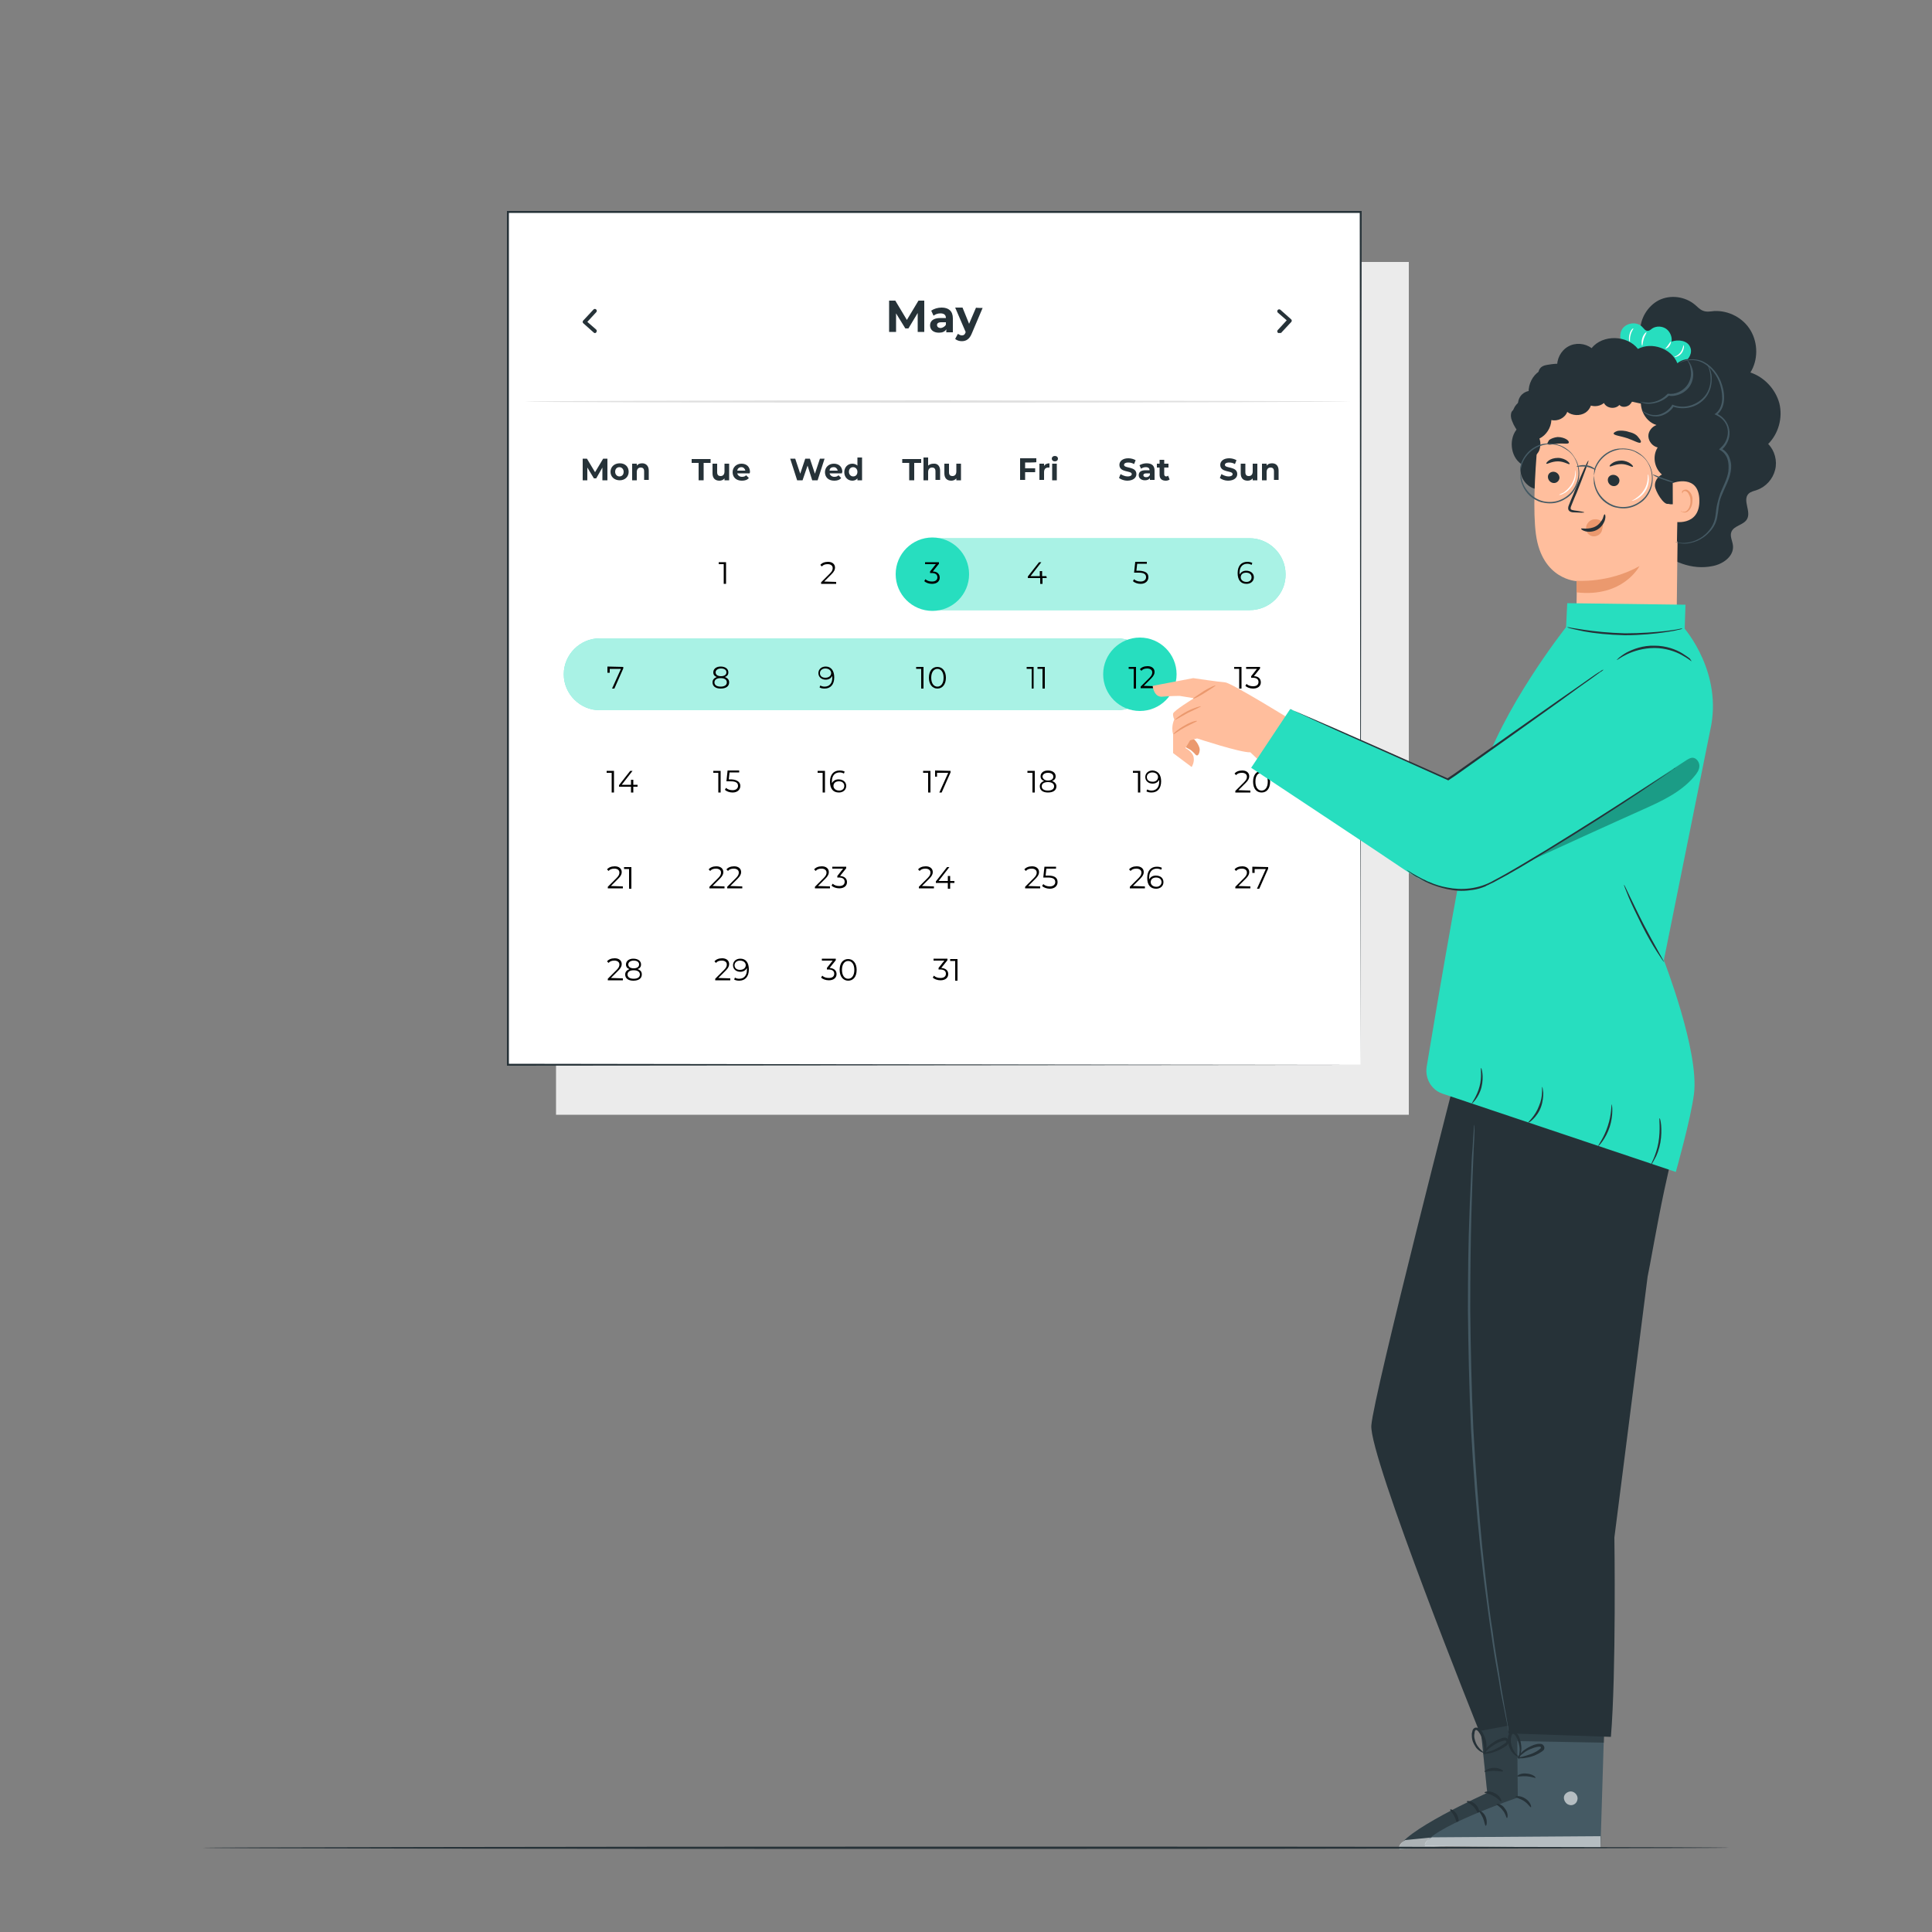 <?xml version="1.0" encoding="utf-8"?>
<!-- Generator: Adobe Illustrator 27.0.0, SVG Export Plug-In . SVG Version: 6.00 Build 0)  -->
<svg version="1.1" id="Layer_1" xmlns="http://www.w3.org/2000/svg" xmlns:xlink="http://www.w3.org/1999/xlink" x="0px" y="0px"
	 viewBox="0 0 500 500" style="enable-background:new 0 0 500 500;" xml:space="preserve">
<rect x="0" y="0" width="500" height="500" fill="#808080" stroke="none"/>
<style type="text/css">
	.st0{fill:#EBEBEB;}
	.st1{display:none;}
	.st2{display:inline;}
	.st3{fill:#FFFFFF;}
	.st4{fill:#263238;}
	.st5{fill:#27DEBF;}
	.st6{opacity:0.6;}
	.st7{fill:#E0E0E0;}
	.st8{fill:#455A64;}
	.st9{opacity:0.3;}
	.st10{fill:#FFBE9D;}
	.st11{fill:#EB996E;}
</style>
<g id="Background_Complete">
	<g>
		<rect x="143.9" y="67.8" class="st0" width="220.7" height="220.7"/>
	</g>
</g>
<g id="Background_Simple" class="st1">
	<g class="st2">
		<path class="st0" d="M396.2,104.2l-2.1-3.4c-17.4-28.7-48.9-46-82.1-43.9c-4.3,0.3-8.5,0.8-12.7,1.7
			c-30.2,6.5-56.4,29.3-67.3,58.5c-6.4,17.2-8.2,37-20.3,50.6c-15.8,17.8-42.6,18.3-66.2,17.6c-23.6-0.7-50.4-0.1-66.2,17.7
			c-9.9,11.2-13,27-12.2,42c2.1,39.6,29.7,75,64.8,92.6s76.4,19.2,114.8,11.4c53.8-10.8,104.9-40.6,135.7-86.6
			C413,216.4,420.7,153.8,396.2,104.2z"/>
	</g>
	<g class="st2">
		<circle class="st0" cx="113.1" cy="107.7" r="41.8"/>
	</g>
	<g class="st2">
		<ellipse class="st0" cx="347.2" cy="365.3" rx="41.8" ry="41.8"/>
	</g>
</g>
<g id="Calendar">
	<g>
		<g>
			<g>
				<rect x="131.4" y="54.8" class="st3" width="220.7" height="220.7"/>
			</g>
			<g>
				<g>
					<path class="st4" d="M352.1,275.6c0-1.9-0.1-88.4-0.2-220.7l0.2,0.2c-64.2,0-139.9,0-220.7,0h0l0.3-0.3c0,80.8,0,156.6,0,220.7
						l-0.2-0.2C263.7,275.5,350.2,275.6,352.1,275.6c-1.9,0-88.4,0.1-220.7,0.2h-0.2v-0.2c0-64.2,0-139.9,0-220.7v-0.3h0.3h0
						c80.8,0,156.6,0,220.7,0h0.2v0.2C352.2,187.2,352.1,273.6,352.1,275.6z"/>
				</g>
			</g>
		</g>
		<g>
			<g>
				<path class="st5" d="M323.4,157.9h-79.6c-5.1,0-9.3-4.2-9.3-9.3l0,0c0-5.1,4.2-9.3,9.3-9.3h79.6c5.1,0,9.3,4.2,9.3,9.3l0,0
					C332.8,153.7,328.6,157.9,323.4,157.9z"/>
			</g>
			<g class="st6">
				<path class="st3" d="M323.4,157.9h-79.6c-5.1,0-9.3-4.2-9.3-9.3l0,0c0-5.1,4.2-9.3,9.3-9.3h79.6c5.1,0,9.3,4.2,9.3,9.3l0,0
					C332.8,153.7,328.6,157.9,323.4,157.9z"/>
			</g>
		</g>
		<g>
			<g>
				<path class="st5" d="M289.1,183.8H155.2c-5.1,0-9.3-4.2-9.3-9.3l0,0c0-5.1,4.2-9.3,9.3-9.3h133.9c5.1,0,9.3,4.2,9.3,9.3l0,0
					C298.4,179.7,294.2,183.8,289.1,183.8z"/>
			</g>
			<g class="st6">
				<path class="st3" d="M289.1,183.8H155.2c-5.1,0-9.3-4.2-9.3-9.3l0,0c0-5.1,4.2-9.3,9.3-9.3h133.9c5.1,0,9.3,4.2,9.3,9.3l0,0
					C298.4,179.7,294.2,183.8,289.1,183.8z"/>
			</g>
		</g>
		<g>
			<ellipse class="st5" cx="241.3" cy="148.6" rx="9.5" ry="9.5"/>
		</g>
		<g>
			<ellipse class="st5" cx="295" cy="174.5" rx="9.5" ry="9.5"/>
		</g>
		<g>
			<path class="st4" d="M154,86.2c-0.1,0-0.2,0-0.3-0.1l-2.7-2.4c-0.1-0.1-0.2-0.2-0.2-0.3s0-0.3,0.1-0.4l2.7-2.9
				c0.2-0.2,0.5-0.2,0.7,0c0.2,0.2,0.2,0.5,0,0.7l-2.3,2.5l2.3,2c0.2,0.2,0.2,0.5,0,0.7C154.3,86.1,154.1,86.2,154,86.2z"/>
		</g>
		<g>
			<path class="st4" d="M331,86.2c-0.1,0-0.2,0-0.3-0.1c-0.2-0.2-0.2-0.5,0-0.7l2.3-2.5l-2.3-2c-0.2-0.2-0.2-0.5,0-0.7
				c0.2-0.2,0.5-0.2,0.7,0l2.7,2.4c0.1,0.1,0.2,0.2,0.2,0.3c0,0.1,0,0.3-0.1,0.4l-2.7,2.9C331.3,86.1,331.2,86.2,331,86.2z"/>
		</g>
		<g>
			<path class="st4" d="M237.5,85.9l0-4.9l-2.4,4h-0.8l-2.4-3.9v4.8h-1.8v-8.1h1.6l3,5l3-5h1.5l0,8.1H237.5z"/>
			<path class="st4" d="M246.6,82.4v3.6h-1.7v-0.8c-0.3,0.6-1,0.9-1.9,0.9c-1.5,0-2.3-0.8-2.3-1.9c0-1.1,0.8-1.9,2.7-1.9h1.4
				c0-0.8-0.5-1.2-1.4-1.2c-0.7,0-1.3,0.2-1.8,0.6l-0.6-1.3c0.7-0.5,1.7-0.8,2.7-0.8C245.5,79.6,246.6,80.5,246.6,82.4z M244.8,84
				v-0.6h-1.2c-0.8,0-1.1,0.3-1.1,0.7c0,0.5,0.4,0.8,1,0.8C244,84.8,244.6,84.5,244.8,84z"/>
			<path class="st4" d="M254.3,79.7l-2.8,6.6c-0.6,1.5-1.5,2-2.6,2c-0.6,0-1.3-0.2-1.7-0.6l0.7-1.3c0.3,0.2,0.7,0.4,1,0.4
				c0.5,0,0.8-0.2,1-0.8l0-0.1l-2.7-6.3h1.9l1.7,4.2l1.8-4.2C252.5,79.7,254.3,79.7,254.3,79.7z"/>
		</g>
		<g>
			<g>
				<path class="st7" d="M349.4,103.9c0,0.1-47.8,0.3-106.7,0.3c-58.9,0-106.7-0.1-106.7-0.3c0-0.1,47.7-0.3,106.7-0.3
					C301.6,103.7,349.4,103.8,349.4,103.9z"/>
			</g>
		</g>
		<g>
			<path class="st4" d="M155.9,124.3l0-3.3l-1.6,2.8h-0.6L152,121v3.3h-1.2v-5.6h1.1l2.1,3.5l2.1-3.5h1.1l0,5.6H155.9z"/>
			<path class="st4" d="M158,122.1c0-1.3,1-2.2,2.4-2.2s2.3,0.9,2.3,2.2s-1,2.2-2.3,2.2C159,124.3,158,123.4,158,122.1z
				 M161.4,122.1c0-0.7-0.5-1.2-1.1-1.2s-1.1,0.4-1.1,1.2c0,0.7,0.5,1.2,1.1,1.2S161.4,122.9,161.4,122.1z"/>
			<path class="st4" d="M167.9,121.8v2.4h-1.2V122c0-0.7-0.3-1-0.9-1c-0.6,0-1,0.4-1,1.2v2.1h-1.2V120h1.2v0.5
				c0.3-0.4,0.8-0.6,1.4-0.6C167.1,119.9,167.9,120.5,167.9,121.8z"/>
		</g>
		<g>
			<path class="st4" d="M180.8,119.8H179v-1h4.9v1h-1.8v4.5h-1.3V119.8z"/>
			<path class="st4" d="M188.7,120v4.3h-1.2v-0.5c-0.3,0.4-0.8,0.6-1.3,0.6c-1.1,0-1.8-0.6-1.8-1.9V120h1.2v2.2c0,0.7,0.3,1,0.9,1
				c0.6,0,1-0.4,1-1.2V120L188.7,120L188.7,120z"/>
			<path class="st4" d="M194,122.5h-3.2c0.1,0.5,0.6,0.9,1.2,0.9c0.5,0,0.8-0.1,1.1-0.4l0.7,0.7c-0.4,0.5-1,0.7-1.8,0.7
				c-1.5,0-2.4-0.9-2.4-2.2c0-1.3,1-2.2,2.3-2.2c1.3,0,2.2,0.8,2.2,2.2C194.1,122.2,194,122.4,194,122.5z M190.8,121.8h2.1
				c-0.1-0.5-0.5-0.9-1-0.9C191.3,120.9,190.9,121.2,190.8,121.8z"/>
		</g>
		<g>
			<path d="M187.9,145.5v5.6h-0.6V146h-1.3v-0.5H187.9z"/>
		</g>
		<g>
			<path d="M216.4,150.6v0.5h-3.9v-0.4l2.3-2.3c0.6-0.6,0.7-1,0.7-1.4c0-0.6-0.5-1-1.3-1c-0.7,0-1.2,0.2-1.5,0.6l-0.4-0.4
				c0.4-0.5,1.1-0.8,2-0.8c1.1,0,1.8,0.6,1.8,1.5c0,0.5-0.2,1-0.9,1.7l-1.9,1.9L216.4,150.6L216.4,150.6z"/>
		</g>
		<g>
			<path d="M243.2,149.5c0,0.9-0.7,1.6-2,1.6c-0.8,0-1.6-0.3-2-0.7l0.3-0.5c0.4,0.4,1,0.6,1.7,0.6c0.9,0,1.4-0.4,1.4-1.1
				c0-0.7-0.5-1.1-1.5-1.1h-0.4v-0.4l1.5-1.9h-2.8v-0.5h3.6v0.4l-1.6,2C242.6,147.9,243.2,148.6,243.2,149.5z"/>
		</g>
		<g>
			<path d="M270.9,149.6h-1.1v1.5h-0.6v-1.5H266v-0.4l2.9-3.7h0.6l-2.8,3.6h2.4v-1.3h0.6v1.3h1.1L270.9,149.6L270.9,149.6z"/>
		</g>
		<g>
			<path d="M161.3,172.6v0.4l-2.3,5.2h-0.6l2.3-5.1h-2.9v1h-0.6v-1.6L161.3,172.6L161.3,172.6z"/>
		</g>
		<g>
			<path d="M188.7,176.6c0,1-0.8,1.6-2.2,1.6c-1.3,0-2.1-0.6-2.1-1.6c0-0.7,0.4-1.1,1.1-1.4c-0.6-0.2-0.9-0.6-0.9-1.2
				c0-0.9,0.8-1.5,1.9-1.5c1.2,0,2,0.6,2,1.5c0,0.6-0.3,1-0.9,1.2C188.3,175.5,188.7,175.9,188.7,176.6z M188.1,176.6
				c0-0.7-0.6-1.1-1.6-1.1c-1,0-1.6,0.4-1.6,1.1c0,0.7,0.6,1.1,1.6,1.1C187.5,177.7,188.1,177.3,188.1,176.6z M186.6,175
				c0.9,0,1.4-0.4,1.4-1c0-0.6-0.5-1-1.4-1c-0.8,0-1.4,0.4-1.4,1C185.2,174.6,185.7,175,186.6,175z"/>
		</g>
		<g>
			<path d="M215.9,175.3c0,1.9-1,2.9-2.5,2.9c-0.5,0-1-0.1-1.3-0.3l0.2-0.5c0.3,0.2,0.7,0.3,1.1,0.3c1.2,0,2-0.8,2-2.3
				c0-0.1,0-0.3,0-0.5c-0.3,0.6-0.9,1-1.7,1c-1.1,0-1.9-0.7-1.9-1.7c0-1,0.8-1.7,1.9-1.7C215.1,172.5,215.9,173.6,215.9,175.3z
				 M215.1,174.2c0-0.6-0.5-1.2-1.5-1.2c-0.8,0-1.4,0.5-1.4,1.2c0,0.7,0.5,1.2,1.4,1.2C214.5,175.4,215.1,174.9,215.1,174.2z"/>
		</g>
		<g>
			<path d="M239,172.6v5.6h-0.6v-5.1h-1.3v-0.5H239z"/>
			<path d="M240.4,175.4c0-1.8,0.9-2.8,2.2-2.8c1.3,0,2.2,1.1,2.2,2.8s-0.9,2.8-2.2,2.8C241.3,178.2,240.4,177.1,240.4,175.4z
				 M244.2,175.4c0-1.5-0.7-2.3-1.6-2.3s-1.6,0.8-1.6,2.3c0,1.5,0.7,2.3,1.6,2.3S244.2,176.9,244.2,175.4z"/>
		</g>
		<g>
			<path d="M267.5,172.6v5.6H267v-5.1h-1.3v-0.5H267.5z"/>
			<path d="M270.4,172.6v5.6h-0.6v-5.1h-1.3v-0.5H270.4z"/>
		</g>
		<g>
			<path d="M294,172.6v5.6h-0.6v-5.1h-1.3v-0.5H294z"/>
			<path d="M299.1,177.6v0.5h-3.9v-0.4l2.3-2.3c0.6-0.6,0.7-1,0.7-1.4c0-0.6-0.5-1-1.3-1c-0.7,0-1.2,0.2-1.5,0.6l-0.4-0.4
				c0.4-0.5,1.1-0.8,2-0.8c1.1,0,1.8,0.6,1.8,1.5c0,0.5-0.2,1-0.9,1.7l-1.9,1.9L299.1,177.6L299.1,177.6z"/>
		</g>
		<g>
			<path d="M321.3,172.6v5.6h-0.6v-5.1h-1.3v-0.5H321.3z"/>
			<path d="M326.3,176.6c0,0.9-0.7,1.6-2,1.6c-0.8,0-1.6-0.3-2-0.7l0.3-0.5c0.4,0.4,1,0.6,1.7,0.6c0.9,0,1.4-0.4,1.4-1.1
				c0-0.7-0.5-1.1-1.5-1.1h-0.4V175l1.5-1.9h-2.8v-0.5h3.6v0.4l-1.6,2C325.7,175,326.3,175.7,326.3,176.6z"/>
		</g>
		<g>
			<path d="M158.9,199.5v5.6h-0.6V200H157v-0.5H158.9z"/>
			<path d="M165,203.6h-1.1v1.5h-0.6v-1.5h-3.1v-0.4l2.9-3.7h0.6l-2.8,3.6h2.4v-1.3h0.6v1.3h1.1L165,203.6L165,203.6z"/>
		</g>
		<g>
			<path d="M186.5,199.5v5.6h-0.6V200h-1.3v-0.5H186.5z"/>
			<path d="M191.6,203.4c0,0.9-0.7,1.7-2,1.7c-0.8,0-1.6-0.3-2-0.7l0.3-0.5c0.4,0.4,1,0.6,1.7,0.6c0.9,0,1.4-0.5,1.4-1.1
				c0-0.7-0.4-1.2-1.9-1.2H188l0.3-2.8h3v0.5h-2.5l-0.2,1.8h0.7C190.9,201.8,191.6,202.5,191.6,203.4z"/>
		</g>
		<g>
			<path d="M213.5,199.5v5.6h-0.6V200h-1.3v-0.5H213.5z"/>
			<path d="M219,203.4c0,1-0.8,1.7-1.9,1.7c-1.5,0-2.3-1-2.3-2.8c0-1.9,1-2.9,2.5-2.9c0.5,0,1,0.1,1.3,0.3l-0.2,0.5
				c-0.3-0.2-0.7-0.3-1.1-0.3c-1.2,0-2,0.8-2,2.3c0,0.1,0,0.3,0,0.5c0.3-0.6,0.9-1,1.7-1C218.2,201.7,219,202.4,219,203.4z
				 M218.5,203.4c0-0.7-0.5-1.2-1.4-1.2c-0.9,0-1.4,0.5-1.4,1.2c0,0.6,0.5,1.2,1.5,1.2C217.9,204.6,218.5,204.2,218.5,203.4z"/>
		</g>
		<g>
			<path d="M240.8,199.5v5.6h-0.6V200h-1.3v-0.5H240.8z"/>
			<path d="M246,199.5v0.4l-2.3,5.2h-0.6l2.3-5.1h-2.9v1H242v-1.6L246,199.5L246,199.5z"/>
		</g>
		<g>
			<path d="M267.8,199.5v5.6h-0.6V200h-1.3v-0.5H267.8z"/>
			<path d="M273.4,203.5c0,1-0.8,1.6-2.2,1.6c-1.3,0-2.1-0.6-2.1-1.6c0-0.7,0.4-1.1,1.1-1.4c-0.6-0.2-0.9-0.6-0.9-1.2
				c0-0.9,0.8-1.5,1.9-1.5c1.2,0,2,0.6,2,1.5c0,0.6-0.3,1-0.9,1.2C273,202.4,273.4,202.9,273.4,203.5z M272.8,203.5
				c0-0.7-0.6-1.1-1.6-1.1c-1,0-1.6,0.4-1.6,1.1c0,0.7,0.6,1.1,1.6,1.1C272.2,204.6,272.8,204.2,272.8,203.5z M271.2,202
				c0.9,0,1.4-0.4,1.4-1c0-0.6-0.5-1-1.4-1c-0.8,0-1.4,0.4-1.4,1C269.9,201.6,270.4,202,271.2,202z"/>
		</g>
		<g>
			<path d="M295.1,199.5v5.6h-0.6V200h-1.3v-0.5H295.1z"/>
			<path d="M300.5,202.2c0,1.9-1,2.9-2.5,2.9c-0.5,0-1-0.1-1.3-0.3l0.2-0.5c0.3,0.2,0.7,0.3,1.1,0.3c1.2,0,2-0.8,2-2.3
				c0-0.1,0-0.3,0-0.5c-0.3,0.6-0.9,1-1.7,1c-1.1,0-1.9-0.7-1.9-1.7c0-1,0.8-1.7,1.9-1.7C299.7,199.5,300.5,200.5,300.5,202.2z
				 M299.7,201.1c0-0.6-0.5-1.2-1.5-1.2c-0.8,0-1.4,0.5-1.4,1.2c0,0.7,0.5,1.2,1.4,1.2C299.1,202.4,299.7,201.8,299.7,201.1z"/>
		</g>
		<g>
			<path d="M323.6,204.6v0.5h-3.9v-0.4l2.3-2.3c0.6-0.6,0.7-1,0.7-1.4c0-0.6-0.5-1-1.3-1c-0.7,0-1.2,0.2-1.5,0.6l-0.4-0.4
				c0.4-0.5,1.1-0.8,2-0.8c1.1,0,1.8,0.6,1.8,1.5c0,0.5-0.2,1-0.9,1.7l-1.9,1.9L323.6,204.6L323.6,204.6z"/>
			<path d="M324.3,202.3c0-1.8,0.9-2.8,2.2-2.8c1.3,0,2.2,1.1,2.2,2.8c0,1.8-0.9,2.8-2.2,2.8C325.2,205.1,324.3,204.1,324.3,202.3z
				 M328.1,202.3c0-1.5-0.7-2.3-1.6-2.3c-1,0-1.6,0.8-1.6,2.3c0,1.5,0.7,2.3,1.6,2.3C327.4,204.6,328.1,203.8,328.1,202.3z"/>
		</g>
		<g>
			<path d="M161.2,229.4v0.5h-3.9v-0.4l2.3-2.3c0.6-0.6,0.7-1,0.7-1.4c0-0.6-0.5-1-1.3-1c-0.7,0-1.2,0.2-1.5,0.6l-0.4-0.4
				c0.4-0.5,1.1-0.8,2-0.8c1.1,0,1.8,0.6,1.8,1.5c0,0.5-0.2,1-0.9,1.7l-1.9,1.9L161.2,229.4L161.2,229.4z"/>
			<path d="M163.4,224.4v5.6h-0.6v-5.1h-1.3v-0.5H163.4z"/>
		</g>
		<g>
			<path d="M187.5,229.4v0.5h-3.9v-0.4l2.3-2.3c0.6-0.6,0.7-1,0.7-1.4c0-0.6-0.5-1-1.3-1c-0.7,0-1.2,0.2-1.5,0.6l-0.4-0.4
				c0.4-0.5,1.1-0.8,2-0.8c1.1,0,1.8,0.6,1.8,1.5c0,0.5-0.2,1-0.9,1.7l-1.9,1.9L187.5,229.4L187.5,229.4z"/>
			<path d="M192.1,229.4v0.5h-3.9v-0.4l2.3-2.3c0.6-0.6,0.7-1,0.7-1.4c0-0.6-0.5-1-1.3-1c-0.7,0-1.2,0.2-1.5,0.6l-0.4-0.4
				c0.4-0.5,1.1-0.8,2-0.8c1.1,0,1.8,0.6,1.8,1.5c0,0.5-0.2,1-0.9,1.7l-1.9,1.9L192.1,229.4L192.1,229.4z"/>
		</g>
		<g>
			<path d="M214.8,229.4v0.5h-3.9v-0.4l2.3-2.3c0.6-0.6,0.7-1,0.7-1.4c0-0.6-0.5-1-1.3-1c-0.7,0-1.2,0.2-1.5,0.6l-0.4-0.4
				c0.4-0.5,1.1-0.8,2-0.8c1.1,0,1.8,0.6,1.8,1.5c0,0.5-0.2,1-0.9,1.7l-1.9,1.9L214.8,229.4L214.8,229.4z"/>
			<path d="M219.2,228.3c0,0.9-0.7,1.6-2,1.6c-0.8,0-1.6-0.3-2-0.7l0.3-0.5c0.4,0.4,1,0.6,1.7,0.6c0.9,0,1.4-0.4,1.4-1.1
				c0-0.7-0.5-1.1-1.5-1.1h-0.4v-0.4l1.5-1.9h-2.8v-0.5h3.6v0.4l-1.6,2C218.6,226.8,219.2,227.4,219.2,228.3z"/>
		</g>
		<g>
			<path d="M241.7,229.4v0.5h-3.9v-0.4l2.3-2.3c0.6-0.6,0.7-1,0.7-1.4c0-0.6-0.5-1-1.3-1c-0.7,0-1.2,0.2-1.5,0.6l-0.4-0.4
				c0.4-0.5,1.1-0.8,2-0.8c1.1,0,1.8,0.6,1.8,1.5c0,0.5-0.2,1-0.9,1.7l-1.9,1.9L241.7,229.4L241.7,229.4z"/>
			<path d="M247,228.5h-1.1v1.5h-0.6v-1.5h-3.1v-0.4l2.9-3.7h0.6l-2.8,3.6h2.4v-1.3h0.6v1.3h1.1L247,228.5L247,228.5z"/>
		</g>
		<g>
			<path d="M269.2,229.4v0.5h-3.9v-0.4l2.3-2.3c0.6-0.6,0.7-1,0.7-1.4c0-0.6-0.5-1-1.3-1c-0.7,0-1.2,0.2-1.5,0.6l-0.4-0.4
				c0.4-0.5,1.1-0.8,2-0.8c1.1,0,1.8,0.6,1.8,1.5c0,0.5-0.2,1-0.9,1.7l-1.9,1.9L269.2,229.4L269.2,229.4z"/>
			<path d="M273.7,228.3c0,0.9-0.7,1.7-2,1.7c-0.8,0-1.6-0.3-2-0.7l0.3-0.5c0.4,0.4,1,0.6,1.7,0.6c0.9,0,1.4-0.5,1.4-1.1
				c0-0.7-0.4-1.2-1.9-1.2h-1.2l0.3-2.8h3v0.5h-2.5l-0.2,1.8h0.7C273.1,226.6,273.7,227.3,273.7,228.3z"/>
		</g>
		<g>
			<path d="M296.3,229.4v0.5h-3.9v-0.4l2.3-2.3c0.6-0.6,0.7-1,0.7-1.4c0-0.6-0.5-1-1.3-1c-0.7,0-1.2,0.2-1.5,0.6l-0.4-0.4
				c0.4-0.5,1.1-0.8,2-0.8c1.1,0,1.8,0.6,1.8,1.5c0,0.5-0.2,1-0.9,1.7l-1.9,1.9L296.3,229.4L296.3,229.4z"/>
			<path d="M301.1,228.3c0,1-0.8,1.7-1.9,1.7c-1.5,0-2.3-1-2.3-2.8c0-1.9,1-2.9,2.5-2.9c0.5,0,1,0.1,1.3,0.3l-0.2,0.5
				c-0.3-0.2-0.7-0.3-1.1-0.3c-1.2,0-2,0.8-2,2.3c0,0.1,0,0.3,0,0.5c0.3-0.6,0.9-1,1.7-1C300.4,226.6,301.1,227.3,301.1,228.3z
				 M300.6,228.3c0-0.7-0.5-1.2-1.4-1.2c-0.9,0-1.4,0.5-1.4,1.2c0,0.6,0.5,1.2,1.5,1.2C300,229.5,300.6,229,300.6,228.3z"/>
		</g>
		<g>
			<path d="M323.6,229.4v0.5h-3.9v-0.4l2.3-2.3c0.6-0.6,0.7-1,0.7-1.4c0-0.6-0.5-1-1.3-1c-0.7,0-1.2,0.2-1.5,0.6l-0.4-0.4
				c0.4-0.5,1.1-0.8,2-0.8c1.1,0,1.8,0.6,1.8,1.5c0,0.5-0.2,1-0.9,1.7l-1.9,1.9L323.6,229.4L323.6,229.4z"/>
			<path d="M328.2,224.4v0.4l-2.3,5.2h-0.6l2.3-5.1h-2.9v1h-0.6v-1.6L328.2,224.4L328.2,224.4z"/>
		</g>
		<g>
			<path d="M161.2,253.2v0.5h-3.9v-0.4l2.3-2.3c0.6-0.6,0.7-1,0.7-1.4c0-0.6-0.5-1-1.3-1c-0.7,0-1.2,0.2-1.5,0.6l-0.4-0.4
				c0.4-0.5,1.1-0.8,2-0.8c1.1,0,1.8,0.6,1.8,1.5c0,0.5-0.2,1-0.9,1.7l-1.9,1.9L161.2,253.2L161.2,253.2z"/>
			<path d="M166.1,252.2c0,1-0.8,1.6-2.2,1.6c-1.3,0-2.1-0.6-2.1-1.6c0-0.7,0.4-1.1,1.1-1.4c-0.6-0.2-0.9-0.6-0.9-1.2
				c0-0.9,0.8-1.5,1.9-1.5c1.2,0,2,0.6,2,1.5c0,0.6-0.3,1-0.9,1.2C165.8,251.1,166.1,251.5,166.1,252.2z M165.6,252.2
				c0-0.7-0.6-1.1-1.6-1.1c-1,0-1.6,0.4-1.6,1.1c0,0.7,0.6,1.1,1.6,1.1S165.6,252.9,165.6,252.2z M164,250.6c0.9,0,1.4-0.4,1.4-1
				c0-0.6-0.5-1-1.4-1c-0.8,0-1.4,0.4-1.4,1C162.6,250.2,163.1,250.6,164,250.6z"/>
		</g>
		<g>
			<path d="M189,253.2v0.5h-3.9v-0.4l2.3-2.3c0.6-0.6,0.7-1,0.7-1.4c0-0.6-0.5-1-1.3-1c-0.7,0-1.2,0.2-1.5,0.6l-0.4-0.4
				c0.4-0.5,1.1-0.8,2-0.8c1.1,0,1.8,0.6,1.8,1.5c0,0.5-0.2,1-0.9,1.7l-1.9,1.9L189,253.2L189,253.2z"/>
			<path d="M193.8,250.9c0,1.9-1,2.9-2.5,2.9c-0.5,0-1-0.1-1.3-0.3l0.2-0.5c0.3,0.2,0.7,0.3,1.1,0.3c1.2,0,2-0.8,2-2.3
				c0-0.1,0-0.3,0-0.5c-0.3,0.6-0.9,1-1.7,1c-1.1,0-1.9-0.7-1.9-1.7c0-1,0.8-1.7,1.9-1.7C193,248.1,193.8,249.1,193.8,250.9z
				 M193,249.8c0-0.6-0.5-1.2-1.5-1.2c-0.8,0-1.4,0.5-1.4,1.2c0,0.7,0.5,1.2,1.4,1.2C192.4,251,193,250.5,193,249.8z"/>
		</g>
		<g>
			<path d="M216.5,252.1c0,0.9-0.7,1.6-2,1.6c-0.8,0-1.6-0.3-2-0.7l0.3-0.5c0.4,0.4,1,0.6,1.7,0.6c0.9,0,1.4-0.4,1.4-1.1
				c0-0.7-0.5-1.1-1.5-1.1H214v-0.4l1.5-1.9h-2.8v-0.5h3.6v0.4l-1.6,2C215.9,250.6,216.5,251.2,216.5,252.1z"/>
			<path d="M217.3,251c0-1.8,0.9-2.8,2.2-2.8c1.3,0,2.2,1.1,2.2,2.8c0,1.8-0.9,2.8-2.2,2.8S217.3,252.7,217.3,251z M221.1,251
				c0-1.5-0.7-2.3-1.6-2.3s-1.6,0.8-1.6,2.3c0,1.5,0.7,2.3,1.6,2.3C220.5,253.3,221.1,252.4,221.1,251z"/>
		</g>
		<g>
			<path d="M245.4,252.1c0,0.9-0.7,1.6-2,1.6c-0.8,0-1.6-0.3-2-0.7l0.3-0.5c0.4,0.4,1,0.6,1.7,0.6c0.9,0,1.4-0.4,1.4-1.1
				c0-0.7-0.5-1.1-1.5-1.1h-0.4v-0.4l1.5-1.9h-2.8v-0.5h3.6v0.4l-1.6,2C244.8,250.6,245.4,251.2,245.4,252.1z"/>
			<path d="M247.8,248.2v5.6h-0.6v-5.1h-1.3v-0.5H247.8z"/>
		</g>
		<g>
			<path d="M297.2,149.4c0,0.9-0.7,1.7-2,1.7c-0.8,0-1.6-0.3-2-0.7l0.3-0.5c0.4,0.4,1,0.6,1.7,0.6c0.9,0,1.4-0.5,1.4-1.1
				c0-0.7-0.4-1.2-1.9-1.2h-1.2l0.3-2.8h3v0.5h-2.5l-0.2,1.8h0.7C296.6,147.8,297.2,148.4,297.2,149.4z"/>
		</g>
		<g>
			<path d="M324.5,149.4c0,1-0.8,1.7-1.9,1.7c-1.5,0-2.3-1-2.3-2.8c0-1.9,1-2.9,2.5-2.9c0.5,0,1,0.1,1.3,0.3l-0.2,0.5
				c-0.3-0.2-0.7-0.3-1.1-0.3c-1.2,0-2,0.8-2,2.3c0,0.1,0,0.3,0,0.5c0.3-0.6,0.9-1,1.7-1C323.7,147.7,324.5,148.4,324.5,149.4z
				 M323.9,149.4c0-0.7-0.5-1.2-1.4-1.2c-0.9,0-1.4,0.5-1.4,1.2c0,0.6,0.5,1.2,1.5,1.2C323.3,150.6,323.9,150.2,323.9,149.4z"/>
		</g>
		<g>
			<path class="st4" d="M213.4,118.7l-1.8,5.6h-1.4l-1.2-3.8l-1.3,3.8h-1.4l-1.8-5.6h1.3l1.3,3.9l1.3-3.9h1.2l1.3,3.9l1.3-3.9H213.4
				z"/>
			<path class="st4" d="M217.9,122.5h-3.2c0.1,0.5,0.6,0.9,1.2,0.9c0.5,0,0.8-0.1,1.1-0.4l0.7,0.7c-0.4,0.5-1,0.7-1.8,0.7
				c-1.5,0-2.4-0.9-2.4-2.2c0-1.3,1-2.2,2.3-2.2c1.3,0,2.2,0.8,2.2,2.2C217.9,122.2,217.9,122.4,217.9,122.5z M214.7,121.8h2.1
				c-0.1-0.5-0.5-0.9-1-0.9C215.1,120.9,214.7,121.2,214.7,121.8z"/>
			<path class="st4" d="M223.1,118.4v5.9h-1.2v-0.5c-0.3,0.4-0.8,0.6-1.3,0.6c-1.2,0-2.1-0.9-2.1-2.2c0-1.3,0.9-2.2,2.1-2.2
				c0.5,0,1,0.2,1.3,0.5v-2.1H223.1z M221.9,122.1c0-0.7-0.5-1.2-1.1-1.2c-0.6,0-1.1,0.4-1.1,1.2c0,0.7,0.5,1.2,1.1,1.2
				C221.4,123.3,221.9,122.9,221.9,122.1z"/>
		</g>
		<g>
			<path class="st4" d="M235.3,119.8h-1.8v-1h4.9v1h-1.8v4.5h-1.3V119.8z"/>
			<path class="st4" d="M243.3,121.8v2.4h-1.2V122c0-0.7-0.3-1-0.9-1c-0.6,0-1,0.4-1,1.2v2.1h-1.2v-5.9h1.2v2.1
				c0.3-0.3,0.8-0.5,1.4-0.5C242.5,119.9,243.3,120.5,243.3,121.8z"/>
			<path class="st4" d="M248.7,120v4.3h-1.2v-0.5c-0.3,0.4-0.8,0.6-1.3,0.6c-1.1,0-1.8-0.6-1.8-1.9V120h1.2v2.2c0,0.7,0.3,1,0.9,1
				c0.6,0,1-0.4,1-1.2V120L248.7,120L248.7,120z"/>
		</g>
		<g>
			<path class="st4" d="M265.3,119.7v1.5h2.6v1h-2.6v2H264v-5.6h4.2v1C268.2,119.7,265.3,119.7,265.3,119.7z"/>
			<path class="st4" d="M271.6,119.9v1.1c-0.1,0-0.2,0-0.3,0c-0.7,0-1.1,0.4-1.1,1.2v2h-1.2V120h1.2v0.6
				C270.4,120.2,270.9,119.9,271.6,119.9z"/>
			<path class="st4" d="M272.2,118.7c0-0.4,0.3-0.7,0.8-0.7s0.8,0.3,0.8,0.7c0,0.4-0.3,0.7-0.8,0.7
				C272.5,119.4,272.2,119.1,272.2,118.7z M272.3,120h1.2v4.3h-1.2V120z"/>
		</g>
		<g>
			<path class="st4" d="M289.6,123.7l0.4-1c0.5,0.3,1.2,0.6,1.8,0.6c0.8,0,1.1-0.3,1.1-0.6c0-1-3.2-0.3-3.2-2.4
				c0-0.9,0.8-1.7,2.3-1.7c0.7,0,1.4,0.2,1.9,0.5l-0.4,1c-0.5-0.3-1-0.4-1.5-0.4c-0.8,0-1.1,0.3-1.1,0.6c0,1,3.2,0.3,3.2,2.4
				c0,0.9-0.8,1.7-2.4,1.7C291,124.4,290.1,124.1,289.6,123.7z"/>
			<path class="st4" d="M298.8,121.8v2.4h-1.2v-0.5c-0.2,0.4-0.7,0.6-1.3,0.6c-1,0-1.6-0.6-1.6-1.3c0-0.8,0.5-1.3,1.8-1.3h1
				c0-0.5-0.3-0.8-1-0.8c-0.5,0-0.9,0.2-1.2,0.4l-0.4-0.9c0.5-0.3,1.2-0.5,1.8-0.5C298.1,119.9,298.8,120.5,298.8,121.8z
				 M297.6,122.9v-0.4h-0.9c-0.6,0-0.8,0.2-0.8,0.5c0,0.3,0.3,0.5,0.7,0.5C297.1,123.5,297.4,123.3,297.6,122.9z"/>
			<path class="st4" d="M302.7,124.1c-0.3,0.2-0.6,0.3-1,0.3c-1,0-1.6-0.5-1.6-1.5V121h-0.7v-1h0.7v-1h1.2v1h1.1v1h-1.1v1.7
				c0,0.4,0.2,0.6,0.5,0.6c0.2,0,0.4-0.1,0.5-0.2L302.7,124.1z"/>
		</g>
		<g>
			<path class="st4" d="M315.7,123.7l0.4-1c0.5,0.3,1.2,0.6,1.8,0.6c0.8,0,1.1-0.3,1.1-0.6c0-1-3.2-0.3-3.2-2.4
				c0-0.9,0.8-1.7,2.3-1.7c0.7,0,1.4,0.2,1.9,0.5l-0.4,1c-0.5-0.3-1-0.4-1.5-0.4c-0.8,0-1.1,0.3-1.1,0.6c0,1,3.2,0.3,3.2,2.4
				c0,0.9-0.8,1.7-2.4,1.7C317,124.4,316.2,124.1,315.7,123.7z"/>
			<path class="st4" d="M325.4,120v4.3h-1.2v-0.5c-0.3,0.4-0.8,0.6-1.3,0.6c-1.1,0-1.8-0.6-1.8-1.9V120h1.2v2.2c0,0.7,0.3,1,0.9,1
				c0.6,0,1-0.4,1-1.2V120L325.4,120L325.4,120z"/>
			<path class="st4" d="M330.9,121.8v2.4h-1.2V122c0-0.7-0.3-1-0.9-1c-0.6,0-1,0.4-1,1.2v2.1h-1.2V120h1.2v0.5
				c0.3-0.4,0.8-0.6,1.4-0.6C330.2,119.9,330.9,120.5,330.9,121.8z"/>
		</g>
	</g>
</g>
<g id="Character">
	<g>
		<g>
			<g>
				<g>
					<g>
						<g>
							<g>
								<g>
									<g>
										<g>
											<path class="st8" d="M382.5,440.7l2.4,23.3c0,0-22.9,10.3-22.9,14.6l45.4-3.1l-2.3-36.5L382.5,440.7z"/>
										</g>
									</g>
								</g>
							</g>
						</g>
					</g>
					<g class="st9">
						<g>
							<g>
								<g>
									<g>
										<g>
											<path d="M382.5,440.7l2.4,23.3c0,0-22.9,10.3-22.9,14.6l45.4-3.1l-2.3-36.5L382.5,440.7z"/>
										</g>
									</g>
								</g>
							</g>
						</g>
					</g>
					<g class="st6">
						<g>
							<g>
								<g>
									<g>
										<g>
											<g>
												<path class="st3" d="M398.9,461.1c0.9,0.2,1.6,1.1,1.4,2c-0.1,0.9-1.1,1.6-2,1.4c-0.9-0.2-1.7-1.3-1.5-2.2
													s1.4-1.6,2.2-1.3"/>
											</g>
										</g>
									</g>
								</g>
							</g>
						</g>
					</g>
					<g class="st6">
						<g>
							<g>
								<g>
									<g>
										<g>
											<path class="st3" d="M407.5,475.6l-0.4-3.7l-43.4,4.3c0,0-2,1-1.6,2.4L407.5,475.6z"/>
										</g>
									</g>
								</g>
							</g>
						</g>
					</g>
					<g>
						<g>
							<g>
								<g>
									<g>
										<g>
											<g>
												<path class="st4" d="M384.2,463.9c0,0.2,1.1,0.2,2.3,0.9c1.2,0.6,1.8,1.5,2,1.4c0.2-0.1-0.2-1.4-1.6-2.1
													C385.5,463.3,384.1,463.7,384.2,463.9z"/>
											</g>
										</g>
									</g>
								</g>
							</g>
						</g>
					</g>
					<g>
						<g>
							<g>
								<g>
									<g>
										<g>
											<g>
												<path class="st4" d="M379.6,466.2c0,0.2,0.9,0.5,1.8,1.4c0.8,0.9,1.1,1.9,1.3,1.8c0.2,0,0.3-1.3-0.8-2.4
													C380.9,466,379.6,466,379.6,466.2z"/>
											</g>
										</g>
									</g>
								</g>
							</g>
						</g>
					</g>
					<g>
						<g>
							<g>
								<g>
									<g>
										<g>
											<g>
												<path class="st4" d="M377.3,472c0.2,0,0.4-1.1-0.2-2.3c-0.6-1.2-1.7-1.6-1.8-1.4c-0.1,0.2,0.6,0.8,1.1,1.8
													C376.9,471.1,377,472,377.3,472z"/>
											</g>
										</g>
									</g>
								</g>
							</g>
						</g>
					</g>
					<g>
						<g>
							<g>
								<g>
									<g>
										<g>
											<g>
												<path class="st4" d="M384.2,458.5c0.1,0.2,1.1-0.2,2.4-0.2c1.3,0,2.3,0.3,2.4,0.1c0.1-0.2-0.9-0.9-2.4-0.9
													C385.1,457.6,384.1,458.3,384.2,458.5z"/>
											</g>
										</g>
									</g>
								</g>
							</g>
						</g>
					</g>
				</g>
				<g>
					<g>
						<g>
							<g>
								<g>
									<g>
										<g>
											<path class="st4" d="M383.8,453.8c0,0.1,0.9,0.2,2.3-0.2c0.7-0.2,1.5-0.5,2.3-0.9c0.4-0.2,0.8-0.5,1.3-0.8
												c0.2-0.1,0.4-0.3,0.6-0.6c0.2-0.2,0.3-0.8,0-1.2c-0.3-0.3-0.7-0.5-1-0.4c-0.3,0-0.6,0.1-0.8,0.2c-0.5,0.2-1,0.4-1.4,0.6
												c-0.8,0.5-1.5,1-2,1.5c-1,1-1.3,1.9-1.2,1.9c0.1,0.1,0.6-0.7,1.6-1.5c0.5-0.4,1.2-0.9,2-1.3c0.4-0.2,0.8-0.4,1.3-0.5
												c0.5-0.2,0.9-0.2,1,0c0,0.1,0.1,0.1,0,0.3c-0.1,0.1-0.3,0.3-0.5,0.4c-0.4,0.3-0.8,0.5-1.2,0.8c-0.8,0.4-1.5,0.8-2.1,1
												C384.7,453.5,383.8,453.7,383.8,453.8z"/>
										</g>
									</g>
								</g>
							</g>
						</g>
					</g>
				</g>
				<g>
					<g>
						<g>
							<g>
								<g>
									<g>
										<g>
											<path class="st4" d="M384.2,454.1c0.1,0,0.5-0.8,0.5-2.2c0-0.7-0.1-1.6-0.5-2.5c-0.2-0.4-0.4-0.9-0.7-1.3
												c-0.3-0.4-0.7-1-1.5-1c-0.5,0-0.8,0.4-0.9,0.7c-0.1,0.3-0.1,0.6-0.2,0.8c0,0.5,0,1.1,0.1,1.5c0.2,1,0.7,1.7,1.1,2.3
												c1,1.1,1.9,1.3,1.9,1.2c0.1-0.1-0.7-0.5-1.5-1.6c-0.4-0.5-0.7-1.2-0.9-2.1c-0.1-0.4-0.1-0.9,0-1.3c0-0.5,0.2-0.9,0.4-0.9
												c0.2,0,0.6,0.3,0.8,0.7c0.3,0.4,0.5,0.8,0.6,1.2c0.3,0.8,0.5,1.6,0.6,2.2C384.2,453.2,384,454.1,384.2,454.1z"/>
										</g>
									</g>
								</g>
							</g>
						</g>
					</g>
				</g>
			</g>
			<g>
				<path class="st4" d="M377.8,274.3c0,0-22.3,86.5-22.9,94.6c-0.6,8.1,27.9,79.1,27.9,79.1l22-4.1c0,0-1.4-103.9-2.1-105.9
					c-0.7-2,5.6-53.1,5.6-53.1L377.8,274.3z"/>
			</g>
			<g>
				<g>
					<g>
						<g>
							<g>
								<g>
									<g>
										<g>
											<path class="st8" d="M392.6,441.8l0.2,23.4c0,0-23.7,8.1-24.1,12.5l45.5,0.5l1.1-35.8L392.6,441.8z"/>
										</g>
									</g>
								</g>
							</g>
						</g>
					</g>
					<g class="st6">
						<g>
							<g>
								<g>
									<g>
										<g>
											<g>
												<path class="st3" d="M407,463.7c0.9,0.3,1.5,1.3,1.2,2.2c-0.2,0.9-1.2,1.5-2.1,1.2c-0.9-0.2-1.6-1.4-1.3-2.3
													c0.3-0.9,1.6-1.5,2.4-1"/>
											</g>
										</g>
									</g>
								</g>
							</g>
						</g>
					</g>
					<g class="st6">
						<g>
							<g>
								<g>
									<g>
										<g>
											<path class="st3" d="M414.2,478.2l0-3l-43.6,0.3c0,0-2,0.8-1.9,2.3L414.2,478.2z"/>
										</g>
									</g>
								</g>
							</g>
						</g>
					</g>
					<g>
						<g>
							<g>
								<g>
									<g>
										<g>
											<g>
												<path class="st4" d="M392.2,465c0,0.2,1.1,0.4,2.2,1.1c1.1,0.7,1.6,1.7,1.8,1.6c0.2,0-0.1-1.4-1.4-2.2
													C393.5,464.6,392.1,464.8,392.2,465z"/>
											</g>
										</g>
									</g>
								</g>
							</g>
						</g>
					</g>
					<g>
						<g>
							<g>
								<g>
									<g>
										<g>
											<g>
												<path class="st4" d="M387.3,466.9c-0.1,0.2,0.9,0.6,1.6,1.6c0.8,0.9,0.9,2,1.1,2c0.2,0,0.4-1.3-0.5-2.4
													C388.7,466.8,387.3,466.7,387.3,466.9z"/>
											</g>
										</g>
									</g>
								</g>
							</g>
						</g>
					</g>
					<g>
						<g>
							<g>
								<g>
									<g>
										<g>
											<g>
												<path class="st4" d="M384.5,472.5c0.2,0.1,0.5-1,0-2.3c-0.5-1.2-1.6-1.7-1.7-1.6c-0.1,0.2,0.5,0.8,1,1.9
													C384.2,471.5,384.3,472.5,384.5,472.5z"/>
											</g>
										</g>
									</g>
								</g>
							</g>
						</g>
					</g>
					<g>
						<g>
							<g>
								<g>
									<g>
										<g>
											<g>
												<path class="st4" d="M392.7,459.7c0.1,0.2,1.1-0.1,2.4,0c1.3,0.1,2.2,0.5,2.3,0.4c0.1-0.2-0.8-1-2.3-1.1
													C393.6,458.8,392.6,459.5,392.7,459.7z"/>
											</g>
										</g>
									</g>
								</g>
							</g>
						</g>
					</g>
				</g>
				<g class="st9">
					<g>
						<g>
							<g>
								<g>
									<g>
										<polygon points="392.7,446.5 392.7,450.6 415.1,451 415.2,447.3 										"/>
									</g>
								</g>
							</g>
						</g>
					</g>
				</g>
				<g>
					<g>
						<g>
							<g>
								<g>
									<g>
										<g>
											<path class="st4" d="M392.7,454.9c0,0.1,0.9,0.3,2.3,0c0.7-0.1,1.5-0.3,2.4-0.7c0.4-0.2,0.9-0.4,1.3-0.7
												c0.2-0.1,0.5-0.3,0.7-0.5c0.3-0.2,0.4-0.8,0.1-1.2c-0.2-0.4-0.6-0.5-1-0.5c-0.3,0-0.6,0-0.9,0.1c-0.5,0.1-1,0.3-1.4,0.5
												c-0.9,0.4-1.6,0.9-2.1,1.3c-1.1,1-1.5,1.8-1.4,1.8c0.1,0.1,0.6-0.6,1.7-1.4c0.5-0.4,1.2-0.8,2.1-1.1
												c0.4-0.2,0.9-0.3,1.3-0.4c0.5-0.1,0.9-0.1,1,0.1c0,0.1,0,0.1-0.1,0.3c-0.1,0.1-0.3,0.2-0.5,0.4c-0.4,0.3-0.8,0.5-1.2,0.7
												c-0.8,0.4-1.6,0.6-2.2,0.8C393.6,454.8,392.7,454.8,392.7,454.9z"/>
										</g>
									</g>
								</g>
							</g>
						</g>
					</g>
				</g>
				<g>
					<g>
						<g>
							<g>
								<g>
									<g>
										<g>
											<path class="st4" d="M393,455.3c0.1,0,0.5-0.7,0.7-2.2c0.1-0.7,0-1.6-0.2-2.5c-0.1-0.5-0.3-0.9-0.5-1.4
												c-0.3-0.5-0.6-1.1-1.4-1.2c-0.4,0-0.8,0.3-1,0.6c-0.2,0.3-0.2,0.6-0.3,0.8c-0.1,0.5-0.1,1,0,1.5c0.1,1,0.5,1.8,0.9,2.4
												c0.9,1.2,1.8,1.5,1.8,1.4c0.1-0.1-0.7-0.6-1.3-1.7c-0.3-0.6-0.6-1.3-0.7-2.2c0-0.4,0-0.9,0.1-1.3
												c0.1-0.5,0.3-0.9,0.5-0.8c0.2,0,0.6,0.4,0.8,0.8c0.2,0.4,0.4,0.8,0.5,1.2c0.3,0.8,0.4,1.6,0.4,2.3
												C393.2,454.4,392.9,455.2,393,455.3z"/>
										</g>
									</g>
								</g>
							</g>
						</g>
					</g>
				</g>
			</g>
			<g>
				<g>
					<path class="st4" d="M429.7,268.7l-51.1,1.4l7.3,90.9l4.5,87.6l26.5,0.9c1.4-16.9,0.9-51.6,0.9-51.6l1.9-14.9l6.7-52.6
						c0.5-2.2,2.4-13.4,4.3-22.3c1.1-5.1,2.7-11.8,3.1-14C434.9,287.7,429.7,268.7,429.7,268.7z"/>
				</g>
			</g>
			<g>
				<g>
					<path class="st8" d="M381.6,291c0,0,0,0.1,0,0.4c0,0.3,0,0.7,0,1.2c0,1.1-0.1,2.6-0.2,4.6c-0.1,2-0.2,4.4-0.3,7.3
						c-0.1,2.8-0.2,6.1-0.3,9.6c-0.2,7.1-0.3,15.6-0.3,25c0.1,9.4,0.3,19.8,0.8,30.7c0.6,10.9,1.4,21.2,2.3,30.6
						c0.5,4.7,1,9.1,1.5,13.3c0.3,2.1,0.5,4.1,0.8,6c0.3,1.9,0.6,3.8,0.8,5.5c0.5,3.5,1.1,6.7,1.5,9.5c0.4,2.8,0.9,5.2,1.2,7.2
						c0.4,1.9,0.6,3.5,0.8,4.5c0.1,0.5,0.1,0.9,0.2,1.2c0,0.3,0.1,0.4,0,0.4c0,0,0-0.1-0.1-0.4c-0.1-0.3-0.1-0.7-0.2-1.2
						c-0.2-1.1-0.5-2.6-0.9-4.5c-0.4-2-0.9-4.4-1.3-7.1c-0.5-2.8-1.1-6-1.6-9.5c-0.3-1.8-0.5-3.6-0.8-5.5c-0.3-1.9-0.5-3.9-0.8-6
						c-0.6-4.2-1.1-8.6-1.6-13.3c-1-9.4-1.8-19.7-2.4-30.6c-0.5-10.9-0.7-21.2-0.8-30.7c0-9.4,0.1-17.9,0.4-25.1
						c0.1-3.6,0.3-6.8,0.4-9.6c0.1-2.8,0.2-5.3,0.4-7.3c0.1-2,0.2-3.5,0.3-4.6c0-0.5,0.1-0.9,0.1-1.2
						C381.6,291.2,381.6,291,381.6,291z"/>
				</g>
			</g>
		</g>
		<g>
			<g>
				<path class="st4" d="M424.5,85.8c-0.1-3.3,1.9-6.6,4.8-8.1c3-1.5,6.8-1,9.4,1.2c0.6,0.5,1.2,1.2,2,1.5c0.9,0.4,2,0.2,2.9,0.1
					c3.8-0.2,7.6,1.8,9.5,5.1c1.9,3.3,1.9,7.6-0.1,10.8c3.6,1.2,6.5,4.3,7.5,8c0.9,3.7-0.2,7.8-2.9,10.5c1.7,1.7,2.4,4.4,1.8,6.7
					c-0.6,2.4-2.4,4.4-4.7,5.2c-0.8,0.3-1.6,0.4-2.2,1c-1.6,1.7,0.8,4.6-0.4,6.6c-0.9,1.5-3.3,1.6-4,3.2c-0.5,1.2,0.3,2.4,0.4,3.7
					c0.2,2.7-2.6,4.7-5.3,5.2c-5.3,1.1-10.8-1.1-14.7-4.9c-3.8-3.8-6-8.9-7.1-14.2c-2.7-12.3,0.1-25.1,2.9-37.4"/>
			</g>
			<g>
				<g>
					<g>
						<path class="st5" d="M420.5,89.6c-1.4-1.2-1.6-3.6-0.3-4.9c1.3-1.3,3.7-1.4,4.9,0c0.4,0.4,0.7,0.9,1.2,0.9
							c0.5,0.1,0.9-0.3,1.3-0.6c1.1-0.7,2.6-0.6,3.6,0.1c1,0.7,1.6,2.1,1.4,3.3c1.7-0.6,4.1-0.3,4.8,1.4c0.7,1.5-0.3,3.3-1.8,4.1
							c-1.5,0.8-3.2,0.7-4.8,0.3c-3.8-0.8-7.4-2.7-10.1-5.6"/>
					</g>
				</g>
				<g>
					<g>
						<path class="st3" d="M431,90.2c0,0.1,0.6-0.1,1-0.6c0.4-0.6,0.5-1.1,0.4-1.2c-0.1,0-0.3,0.4-0.7,0.9
							C431.4,89.8,431,90.1,431,90.2z"/>
					</g>
				</g>
				<g>
					<g>
						<path class="st3" d="M425,89.5c0.1,0,0.1-0.8,0.4-1.8c0.3-0.9,0.8-1.6,0.7-1.7c-0.1-0.1-0.8,0.5-1.1,1.6
							C424.7,88.6,424.9,89.5,425,89.5z"/>
					</g>
				</g>
				<g>
					<g>
						<path class="st3" d="M421.8,88.5c0.1,0-0.1-0.9,0.2-1.8c0.2-1,0.8-1.6,0.7-1.7c-0.1-0.1-0.8,0.5-1,1.6
							C421.4,87.7,421.7,88.5,421.8,88.5z"/>
					</g>
				</g>
				<g>
					<g>
						<path class="st3" d="M433.3,92.4c0,0,0.3,0.1,0.6-0.1c0.4-0.1,0.9-0.4,1.3-0.9s0.5-1.1,0.6-1.5c0-0.4-0.1-0.6-0.1-0.6
							c-0.1,0-0.1,1-0.8,1.9C434.2,92.1,433.3,92.3,433.3,92.4z"/>
					</g>
				</g>
				<g>
					<g>
						<path class="st4" d="M396.9,126.4c-2.5-0.9-4-3.8-3.2-6.3c-2.9-2-3.3-6.8-0.9-9.3c-1.3-1.2-1.7-3.3-1.1-4.9
							c0.7-1.7,2.4-2.8,4.2-2.8c-0.7-2-0.1-4.4,1.3-6s3.7-2.3,5.8-1.9c-0.2-2.2,0.9-4.4,2.8-5.5c1.9-1.1,4.4-0.9,6.1,0.4
							c2.9-3.6,9.2-3.4,12,0.2c3.6-1.9,8.7-0.1,10.2,3.7c2.4-2,6.3-1,8.3,1.4c1.9,2.4,2.3,5.8,1.8,8.9c1.6,0.8,2.7,2.6,2.8,4.4
							s-0.9,3.6-2.5,4.6c2.7,3.7,1.6,9.6-2.3,12.1c0.4,4-1.9,8.1-5.5,9.9"/>
					</g>
				</g>
				<g>
					<g>
						<path class="st10" d="M434.5,110.5l1.5-3.6l-22.7-4.9c-7-0.9-14.8,6-15.4,13c-0.7,7.8-1.2,17.4-0.4,23.3
							c1.6,11.8,10.6,12.1,10.6,12.1l-0.3,19.9l26.1-9.4L434.5,110.5z"/>
					</g>
				</g>
				<g>
					<g>
						<path class="st4" d="M400.6,123.4c0,0.8,0.6,1.5,1.4,1.6c0.8,0.1,1.5-0.5,1.6-1.3c0-0.8-0.6-1.5-1.4-1.6
							C401.3,122,400.6,122.6,400.6,123.4z"/>
					</g>
				</g>
				<g>
					<g>
						<path class="st4" d="M400.2,120c0.2,0.2,1.3-0.6,3-0.6c1.6,0,2.8,0.9,3,0.7c0.1-0.1-0.1-0.4-0.6-0.8c-0.5-0.4-1.4-0.8-2.4-0.8
							c-1,0-1.9,0.3-2.4,0.7C400.3,119.6,400.1,119.9,400.2,120z"/>
					</g>
				</g>
				<g>
					<g>
						<path class="st4" d="M416.1,124.2c0,0.8,0.6,1.5,1.4,1.6c0.8,0.1,1.5-0.5,1.6-1.3s-0.6-1.5-1.4-1.6
							C416.8,122.8,416.1,123.4,416.1,124.2z"/>
					</g>
				</g>
				<g>
					<g>
						<path class="st4" d="M416.6,120.7c0.2,0.2,1.3-0.6,3-0.6c1.6,0,2.8,0.9,3,0.7c0.1-0.1-0.1-0.4-0.6-0.8
							c-0.5-0.4-1.4-0.8-2.4-0.8c-1,0-1.9,0.3-2.4,0.7C416.6,120.3,416.5,120.6,416.6,120.7z"/>
					</g>
				</g>
				<g>
					<g>
						<path class="st4" d="M410,132.6c0-0.1-1-0.3-2.6-0.5c-0.4-0.1-0.8-0.1-0.9-0.4c-0.1-0.3,0.1-0.7,0.3-1.2c0.4-1,0.8-2,1.3-3.1
							c1.8-4.5,3.1-8.1,3-8.2c-0.2-0.1-1.8,3.5-3.6,7.9c-0.4,1.1-0.9,2.1-1.3,3.2c-0.2,0.5-0.5,1-0.3,1.6c0.1,0.3,0.4,0.5,0.7,0.6
							c0.3,0.1,0.5,0.1,0.7,0.1C409,132.7,410,132.7,410,132.6z"/>
					</g>
				</g>
				<g>
					<g>
						<path class="st11" d="M408,150.3c0,0,8.3,0.7,16.3-3.8c0,0-4.2,8.2-16.3,6.8L408,150.3z"/>
					</g>
				</g>
				<g>
					<g>
						<path class="st4" d="M417.6,112.2c0.1,0.5,1.7,0.6,3.5,1.2c1.8,0.6,3.2,1.5,3.5,1.1c0.2-0.2,0-0.6-0.5-1.2
							c-0.4-0.6-1.1-1.2-2.5-1.5c-1.1-0.4-2.2-0.4-2.9-0.3C418,111.7,417.6,112,417.6,112.2z"/>
					</g>
				</g>
				<g>
					<g>
						<path class="st4" d="M400.5,114.9c0.3,0.4,1.4,0,2.8-0.1c1.3-0.1,2.5,0.2,2.7-0.2c0.1-0.2-0.1-0.6-0.6-0.9
							c-0.5-0.3-1.3-0.6-2.3-0.6c-0.9,0.1-1.7,0.4-2.2,0.8C400.6,114.4,400.4,114.7,400.5,114.9z"/>
					</g>
				</g>
				<g>
					<g>
						<path class="st4" d="M423.2,102.3c-0.4,0.9-0.8,1.8-1.5,2.5c-0.8,0.6-2,0.7-2.6,0c-1.1,1.2-3.3,0.9-4-0.5
							c-1.2,1-3.1,1.1-4.3,0.2c-1.2,0.2-2.4,0.4-3.5,0.6c-1.3,0.2-2.9,0.3-3.6-0.8c-0.2-0.3-0.3-0.6-0.6-0.7c-0.3-0.1-0.6-0.1-0.9,0
							c-1,0.1-2-0.6-2.6-1.4s-0.9-1.8-1.2-2.8c-0.4-1.5-0.7-3.4,0.5-4.4c0.5-0.4,1.1-0.5,1.7-0.6c1.2-0.2,2.5-0.4,3.7-0.1
							c1.5,0.4,2.7,1.6,3.5,2.8c-0.3-0.8,0.3-1.7,1.1-2c0.8-0.3,1.7,0,2.4,0.4c1.1,0.6,2,1.4,2.6,2.5c2,0.1,3.8,1.4,4.6,3.2
							c0.9-0.5,2-0.7,3-0.4c0.4,0.1,0.7,0.3,0.9,0.6c0.2,0.3,0,0.8-0.4,0.9"/>
					</g>
				</g>
				<g>
					<g>
						<path class="st4" d="M411.8,102.4c0.5,1.6-0.1,3.5-1.5,4.4c-1.4,0.9-3.4,0.8-4.7-0.2c-0.6,1.6-2.5,2.5-4.1,2.1
							c-0.1,2-1.3,3.9-3.1,4.8c0.4,1,0.3,2.2-0.1,3.2c-0.3,0.6-0.8,1.2-1.4,1.5c-0.8,0.3-1.7,0.1-2.4-0.3c-1.1-0.5-2-1.4-2.3-2.5
							s0.2-2.5,1.3-3c-1-1-1.7-2.2-2.2-3.5c-0.3-0.7-0.4-1.6-0.1-2.3c0.4-0.7,1.4-1.1,2-0.5c-0.6-1.2-0.4-2.7,0.4-3.7
							c0.8-1,2.2-1.5,3.5-1.2c0.1-1.1,0.8-2.1,1.8-2.5c1-0.4,2.3-0.1,3,0.6"/>
					</g>
				</g>
				<g>
					<g>
						<path class="st4" d="M425.9,101.8c0-1.4,1.4-2.6,2.8-2.7c1.4-0.1,2.8,0.5,4.1,1.2c1.4-1.5,3.8-2,5.6-1.1
							c1.9,0.9,3,2.7,4.5,4.1c0.8,0.7,1.7,1.4,2.3,2.3c0.5,1,0.4,2.4-0.5,2.9c1.2,0.5,2.1,1.7,2.3,3s-0.5,2.7-1.6,3.4
							c-0.3,0.2-0.8,0.4-0.9,0.8c-0.1,0.3,0,0.7,0,1c0.5,1.6,1.3,3.1,1.5,4.8c0.2,1.7-0.2,3.6-1.7,4.4c-0.4,0.2-0.8,0.4-1,0.8
							c-0.1,0.3-0.1,0.6,0,0.9c0.2,0.9,0.7,1.8,1,2.7c0.4,0.9,0.6,1.9,0.3,2.8c-0.3,0.9-1.4,1.6-2.3,1.2c0.5,1.8,0.4,4-0.9,5.4
							s-5.1,1.9-7.4,0.4l0.1-5.4c0.4-0.9-0.9-6.1-0.2-7.1c0,0,1.4,3.6-2.2,2.8c-1.2,0.3-3.3-3.3-3.4-4.6s0.7-2.4,1.8-3
							c-2-1.7-2.5-4.8-1.1-7c-1.3-0.3-2.3-1.5-2.4-2.8s0.9-2.6,2.1-3c-3.3-1-5.1-5.3-3.4-8.4"/>
					</g>
				</g>
				<g>
					<g>
						<path class="st10" d="M432.9,125c0.2-0.1,6.8-2.4,6.9,4.5c0.1,6.9-6.8,5.6-6.8,5.4C432.9,134.7,432.9,125,432.9,125z"/>
					</g>
				</g>
				<g>
					<g>
						<path class="st11" d="M435,132.2c0,0,0.1,0.1,0.3,0.2c0.2,0.1,0.5,0.1,0.9,0c0.7-0.3,1.3-1.4,1.3-2.7c0-0.6-0.1-1.2-0.4-1.7
							c-0.2-0.5-0.5-0.8-0.9-0.9c-0.4-0.1-0.6,0.1-0.7,0.3c-0.1,0.2,0,0.3-0.1,0.3c0,0-0.1-0.1-0.1-0.4c0-0.1,0.1-0.3,0.3-0.4
							c0.2-0.1,0.4-0.2,0.7-0.2c0.5,0,1,0.5,1.3,1c0.3,0.5,0.5,1.2,0.4,1.9c0,1.4-0.7,2.7-1.7,3c-0.5,0.1-0.9,0-1.1-0.2
							C435,132.4,435,132.3,435,132.2z"/>
					</g>
				</g>
				<g>
					<g>
						<path class="st11" d="M414.6,135.1c-0.5-0.6-1.3-0.8-2.1-0.7s-1.4,0.6-1.8,1.3c-0.3,0.6-0.3,1.2-0.1,1.8
							c0.3,0.8,1.2,1.4,2.1,1.3c0.9-0.1,1.7-0.7,1.9-1.6s0.5-1.8-0.2-2.3"/>
					</g>
				</g>
				<g>
					<g>
						<path class="st8" d="M412.5,123.2c0,0,0.1-0.7,0.4-1.8c0.4-1.1,1.3-2.7,3.1-3.9c0.9-0.6,2-1,3.2-1.2c1.2-0.1,2.6,0,3.9,0.6
							c0.6,0.3,1.2,0.7,1.8,1.1c0.6,0.5,1.1,1,1.5,1.7c0.8,1.3,1.2,2.9,1.1,4.5c-0.1,1.6-0.8,3.1-1.7,4.3c-0.5,0.6-1.1,1.1-1.7,1.5
							c-0.6,0.4-1.3,0.7-1.9,0.9c-1.3,0.4-2.7,0.4-3.9,0.1c-1.2-0.3-2.2-0.9-3-1.6c-1.6-1.4-2.3-3.1-2.5-4.3
							C412.5,123.9,412.6,123.2,412.5,123.2c0,0-0.1,0.7,0,1.9c0.2,1.2,0.8,3,2.4,4.5c0.8,0.7,1.9,1.4,3.1,1.7
							c1.3,0.3,2.7,0.4,4.1,0c0.7-0.2,1.4-0.5,2-0.9c0.7-0.4,1.3-0.9,1.8-1.5c1-1.2,1.7-2.8,1.8-4.5c0.1-1.7-0.3-3.4-1.2-4.7
							c-0.4-0.7-0.9-1.3-1.5-1.8c-0.6-0.5-1.2-0.9-1.9-1.2c-1.3-0.6-2.8-0.7-4.1-0.6c-1.3,0.1-2.4,0.6-3.3,1.2
							c-1.8,1.2-2.7,2.9-3.1,4.1C412.5,122.5,412.5,123.2,412.5,123.2z"/>
					</g>
				</g>
				<g>
					<g>
						<path class="st8" d="M393.5,121.9c0,0,0.1-0.7,0.4-1.8c0.4-1.1,1.3-2.7,3.1-3.9c0.9-0.6,2-1,3.2-1.2c1.2-0.1,2.6,0,3.9,0.6
							c0.6,0.3,1.2,0.7,1.8,1.1c0.6,0.5,1.1,1,1.5,1.7c0.8,1.3,1.2,2.9,1.1,4.5c-0.1,1.6-0.8,3.1-1.7,4.3c-0.5,0.6-1.1,1.1-1.7,1.5
							c-0.6,0.4-1.3,0.7-1.9,0.9c-1.3,0.4-2.7,0.4-3.9,0.1c-1.2-0.3-2.2-0.9-3-1.6c-1.6-1.4-2.3-3.1-2.5-4.3
							C393.4,122.6,393.5,121.9,393.5,121.9c0,0-0.1,0.7,0,1.9c0.2,1.2,0.8,3,2.4,4.5c0.8,0.7,1.9,1.4,3.1,1.7
							c1.3,0.3,2.7,0.4,4.1,0c0.7-0.2,1.4-0.5,2-0.9c0.7-0.4,1.3-0.9,1.8-1.5c1-1.2,1.7-2.8,1.8-4.5c0.1-1.7-0.3-3.4-1.2-4.7
							c-0.4-0.7-0.9-1.3-1.5-1.8c-0.6-0.5-1.2-0.9-1.9-1.2c-1.3-0.6-2.8-0.7-4.1-0.6c-1.3,0.1-2.4,0.6-3.3,1.2
							c-1.8,1.2-2.7,2.9-3.1,4.1C393.4,121.2,393.5,121.9,393.5,121.9z"/>
					</g>
				</g>
				<g>
					<g>
						<path class="st8" d="M427.7,122.8c0,0.1,1.1,0.8,2.7,1.3c1.6,0.6,2.9,0.9,2.9,0.8c0-0.1-1.2-0.6-2.8-1.1
							C428.9,123.2,427.7,122.7,427.7,122.8z"/>
					</g>
				</g>
				<g>
					<g>
						<path class="st8" d="M408,120.8c0,0.1,1.2-0.2,2.5,0c1.4,0.2,2.3,0.9,2.4,0.8c0.1-0.1-0.8-1-2.3-1.2
							C409.1,120.2,407.9,120.7,408,120.8z"/>
					</g>
				</g>
				<g>
					<g>
						<path class="st3" d="M422.3,129.6c0,0,0.5,0,1.2-0.4c0.7-0.4,1.6-1,2.3-2.1c0.7-1.1,0.9-2.2,0.9-3c0-0.8-0.1-1.3-0.2-1.3
							c-0.1,0,0,0.5-0.1,1.3c-0.1,0.8-0.3,1.8-1,2.8c-0.6,1-1.5,1.7-2.1,2.1C422.8,129.4,422.3,129.5,422.3,129.6z"/>
					</g>
				</g>
				<g>
					<g>
						<path class="st3" d="M403.5,128.1c0,0,0.5,0,1.2-0.4c0.7-0.3,1.5-1,2.2-2c0.6-1,0.9-2,0.9-2.8c0-0.8-0.1-1.2-0.1-1.2
							c-0.1,0,0,0.5-0.1,1.2c-0.1,0.7-0.4,1.7-1,2.6c-0.6,0.9-1.4,1.6-2,2C403.9,127.8,403.5,128,403.5,128.1z"/>
					</g>
				</g>
			</g>
			<g>
				<g>
					<path class="st4" d="M415.3,133.1c0.1,0,0.3,0.5,0.1,1.3c-0.2,0.8-0.8,1.9-1.9,2.6c-1.1,0.7-2.4,0.7-3.2,0.5
						c-0.8-0.2-1.2-0.6-1.1-0.7c0.1-0.1,0.5,0,1.2,0c0.7,0,1.7-0.1,2.6-0.6c0.9-0.5,1.5-1.4,1.8-2
						C415,133.6,415.1,133.1,415.3,133.1z"/>
				</g>
			</g>
			<g>
				<g>
					<path class="st8" d="M434.2,94.1c0,0,0.1-0.1,0.4-0.2c0.3-0.1,0.6-0.4,1.1-0.5c1-0.4,2.7-0.7,4.7,0c1.9,0.8,3.8,2.6,4.9,5.2
						c0.5,1.3,0.9,2.7,0.9,4.3c0,0.8-0.1,1.6-0.4,2.4c-0.3,0.8-0.8,1.5-1.5,2.1l-0.1-0.4c1.6,0.7,2.9,2.1,3.3,4
						c0.4,1.8-0.3,3.9-1.7,5.2c-0.1,0.1-0.2,0.2-0.3,0.3l0-0.4c1.1,0.5,1.9,1.6,2.2,2.7c0.4,1.1,0.4,2.2,0.2,3.3
						c-0.4,2.2-1.5,4-2.2,5.8c-0.4,0.9-0.7,1.8-0.8,2.7c-0.2,0.9-0.2,1.8-0.4,2.7c-0.2,1.8-1,3.3-2.1,4.4c-2.1,2.3-4.6,2.9-6.3,3
						c-0.8,0-1.5-0.1-1.9-0.2c-0.4-0.1-0.6-0.2-0.6-0.2c0-0.1,0.9,0.3,2.5,0.2c1.6-0.1,4.1-0.8,6-3c1-1.1,1.7-2.5,1.9-4.3
						c0.1-0.9,0.2-1.8,0.4-2.7c0.2-0.9,0.5-1.9,0.8-2.8c0.7-1.8,1.8-3.7,2.1-5.7c0.1-1,0.1-2.1-0.2-3.1c-0.3-1-1-1.9-1.9-2.4
						l-0.3-0.2l0.3-0.3c0.1-0.1,0.2-0.2,0.3-0.3c1.3-1.2,1.9-3.1,1.6-4.7c-0.3-1.7-1.6-3-3-3.6l-0.4-0.2l0.3-0.2
						c1.3-1,1.7-2.6,1.7-4c0-1.5-0.3-2.9-0.8-4.2c-1-2.5-2.8-4.3-4.6-5.1c-1.8-0.8-3.5-0.5-4.5-0.2c-0.5,0.1-0.9,0.4-1.2,0.4
						C434.3,94.1,434.2,94.1,434.2,94.1z"/>
				</g>
			</g>
			<g>
				<g>
					<path class="st8" d="M436.3,92.8c0,0,0.3,0.2,0.6,0.6c0.4,0.4,0.8,1.1,1.1,2.1c0.3,1,0.3,2.2-0.2,3.5c-0.5,1.3-1.6,2.4-3,3
						c-1,0.4-2,0.6-3,0.4l0.2-0.1c-1.7,1.7-3.9,2.2-5.3,2.2c-0.7,0-1.3-0.1-1.7-0.3c-0.4-0.1-0.6-0.2-0.6-0.2c0-0.1,0.8,0.2,2.2,0.2
						c1.4,0,3.4-0.6,4.9-2.2l0.1-0.1l0.1,0c0.9,0.1,1.8,0,2.7-0.4c1.3-0.6,2.3-1.6,2.8-2.8c0.5-1.1,0.5-2.3,0.3-3.3
						C437.3,93.7,436.2,92.8,436.3,92.8z"/>
				</g>
			</g>
			<g>
				<g>
					<path class="st8" d="M441.7,94.1c0,0,0.1,0.1,0.2,0.2c0.1,0.1,0.3,0.4,0.4,0.7c0.3,0.6,0.7,1.6,0.7,2.9c0,1.3-0.2,2.8-1.1,4.3
						c-0.9,1.5-2.5,2.7-4.4,3.2c-1.6,0.4-3.3,0.3-4.6-0.2l0.3-0.1c-0.7,1.2-1.9,2-3,2.4c-1.1,0.4-2.2,0.3-3,0.1
						c-0.8-0.2-1.4-0.6-1.8-0.9c-0.4-0.3-0.5-0.5-0.5-0.5c0-0.1,0.7,0.7,2.3,1.1c0.8,0.2,1.8,0.2,2.8-0.2c1-0.4,2-1.1,2.7-2.2
						l0.1-0.2l0.2,0.1c1.3,0.5,2.8,0.6,4.3,0.2c1.8-0.5,3.3-1.6,4.2-2.9c0.9-1.3,1.2-2.8,1.2-4C442.7,95.4,441.6,94.1,441.7,94.1z"
						/>
				</g>
			</g>
		</g>
		<g>
			<g>
				<g>
					<g>
						<path class="st11" d="M308.4,194.3c0.3,0.3,0.7,0.6,1,1c0.1,0.1,0.2,0.2,0.4,0.2c0.2,0,0.3-0.2,0.4-0.3c0.3-0.6,0.4-1.3,0.1-2
							s-0.6-1.2-1.1-1.7c-0.2-0.2-0.5-0.4-0.8-0.4c-0.3,0-0.6,0.2-0.8,0.4c-0.3,0.3-0.6,0.6-0.9,0.9c-0.1,0.2-0.3,0.3-0.2,0.5
							c0,0.2,0.2,0.3,0.3,0.4C307.3,193.7,308,193.9,308.4,194.3"/>
					</g>
				</g>
				<g>
					<path class="st10" d="M317.1,176.6c-1.5-0.1-8.3-1.1-8.3-1.1l-10.5,2c0,0,0.3,3,2.5,2.8c2.2-0.2,4.5-0.2,4.5-0.2l3.7,0.6
						c0,0-5.4,3.3-5.4,4c-0.1,0.7,0.3,1.5,0.3,1.5s-0.9,1.8-0.3,3.8l0,4.9l4.8,3.6c0,0,0.8-1.2,0.5-2.6c-0.3-1.4-2.1-2.3-2.1-2.3
						l1.2-2l1.8-0.5c0,0,11.2,3.7,13.8,3.6l2.2,2.1l8.5-10.4C334.2,186.3,318.6,176.7,317.1,176.6z"/>
				</g>
				<g>
					<g>
						<g>
							<path class="st11" d="M309.8,186.6c0,0.1-1.4,0.7-3.1,1.6c-1.7,0.9-2.9,1.9-3,1.8c-0.1-0.1,1-1.2,2.8-2.2
								C308.2,186.8,309.7,186.4,309.8,186.6z"/>
						</g>
					</g>
				</g>
				<g>
					<g>
						<g>
							<path class="st11" d="M310.8,182.8c0,0.1-1.5,0.8-3.4,1.7c-1.8,1-3.3,1.9-3.3,1.8c-0.1-0.1,1.2-1.2,3.1-2.2
								C309.1,183.1,310.8,182.7,310.8,182.8z"/>
						</g>
					</g>
				</g>
				<g>
					<g>
						<g>
							<path class="st11" d="M314.6,177.4c0,0.1-1.2,0.9-2.8,1.9c-1.6,1-3,1.7-3,1.5c-0.1-0.1,1.2-0.9,2.8-2
								C313.1,177.9,314.5,177.3,314.6,177.4z"/>
						</g>
					</g>
				</g>
			</g>
			<g>
				<g>
					<g>
						<g>
							<g>
								<path class="st5" d="M442.6,189l-12,59.5c0,0,9.2,23.6,7.8,34.6c-0.8,6.4-4.7,20.2-4.7,20.2L373.2,283c-2.8-1-4.4-3.9-4-6.8
									c2.6-15.8,10.7-63.7,13.9-74.5c5.4-18.2,22.2-39.4,22.2-39.4l0,0l0.3-6.2l30.6,0.4l-0.2,6.2C436,162.8,446,174.1,442.6,189z
									"/>
							</g>
						</g>
					</g>
				</g>
			</g>
			<g>
				<g>
					<g>
						<g>
							<g>
								<g>
									<path class="st5" d="M421.2,168.7c3.7-1,4.2,0.4,10.1,3c5.9,2.7,7,16.9,7,16.9l-8.3,14.5l-43.7,25.2c0,0-8.9,6.3-22.8-3.2
										c-5.1-3.5-39.7-26.4-39.7-26.4l10.1-15.2l40.9,18.4L421.2,168.7z"/>
								</g>
							</g>
						</g>
					</g>
					<g class="st9">
						<g>
							<path d="M400.1,220.4c12.3-8,24.2-15.7,36.4-23.7c0.5-0.3,1-0.6,1.5-0.6c1,0,1.8,1.1,1.8,2.1c0,1-0.6,1.9-1.3,2.7
								c-3.4,4.1-8.4,6.4-13.3,8.6c-8.3,3.7-20.1,9.1-28.4,12.9L400.1,220.4z"/>
						</g>
					</g>
				</g>
			</g>
			<g>
				<g>
					<path class="st4" d="M415,173.3c0,0-0.1,0.1-0.2,0.2c-0.2,0.1-0.3,0.3-0.6,0.4c-0.5,0.4-1.3,0.9-2.2,1.6
						c-2,1.4-4.8,3.4-8.2,5.9c-7,5-16.5,11.8-27.1,19.3c-0.6,0.4-1.2,0.8-1.8,1.2l-0.1,0.1l-0.1-0.1c-11.4-5.1-21.6-9.7-29.1-13
						c-3.7-1.7-6.6-3-8.7-4c-1-0.5-1.8-0.8-2.4-1.1c-0.2-0.1-0.4-0.2-0.6-0.3c-0.1-0.1-0.2-0.1-0.2-0.1c0,0,0.1,0,0.2,0.1
						c0.2,0.1,0.4,0.1,0.6,0.3c0.6,0.2,1.4,0.6,2.4,1c2.1,0.9,5.1,2.2,8.8,3.8c7.5,3.3,17.7,7.8,29.1,12.9l-0.3,0
						c0.6-0.4,1.2-0.8,1.8-1.2c10.6-7.5,20.2-14.3,27.2-19.2c3.5-2.4,6.3-4.4,8.3-5.8c1-0.7,1.7-1.2,2.3-1.5
						c0.2-0.2,0.4-0.3,0.6-0.4C415,173.3,415,173.3,415,173.3z"/>
				</g>
			</g>
			<g>
				<g>
					<path class="st4" d="M433.6,198.7c0,0-0.2,0.2-0.6,0.5c-0.4,0.3-1.1,0.8-1.9,1.3c-1.7,1.1-4.1,2.8-7.1,4.8
						c-6,4-14.4,9.4-23.8,15.1c-4.7,2.9-9.2,5.6-13.4,7.8c-0.5,0.3-1.1,0.5-1.6,0.8c-0.3,0.1-0.5,0.2-0.8,0.4
						c-0.3,0.1-0.5,0.2-0.8,0.3c-1.1,0.4-2.2,0.6-3.2,0.7c-2.1,0.3-4.1,0.1-5.9-0.3c-1.8-0.4-3.3-0.9-4.7-1.5
						c-0.7-0.3-1.3-0.6-1.8-0.9c-0.5-0.3-1-0.6-1.5-0.8c-0.9-0.5-1.5-1-1.9-1.3c-0.4-0.3-0.6-0.5-0.6-0.5s0.2,0.1,0.7,0.4
						c0.4,0.3,1.1,0.7,2,1.2c0.4,0.2,0.9,0.5,1.5,0.8c0.6,0.2,1.1,0.6,1.8,0.8c1.3,0.6,2.9,1.1,4.6,1.4c3.5,0.7,8,0.5,12.1-1.9
						c4.2-2.2,8.7-5,13.4-7.8c9.4-5.8,17.8-11.1,23.8-15c3-1.9,5.4-3.5,7.2-4.6c0.8-0.5,1.5-0.9,2-1.3
						C433.3,198.8,433.6,198.7,433.6,198.7z"/>
				</g>
			</g>
			<g>
				<g>
					<path class="st4" d="M437.8,171.1c-0.1,0.1-0.9-0.7-2.6-1.6c-1.6-0.9-4.2-1.8-7-1.8c-2.9,0-5.4,0.8-7.1,1.6
						c-1.7,0.8-2.6,1.6-2.7,1.5c0,0,0.2-0.2,0.6-0.6c0.4-0.3,1-0.8,1.9-1.3c1.7-0.9,4.3-1.9,7.3-1.8c3,0,5.6,1,7.2,2
						c0.8,0.5,1.5,1,1.9,1.3C437.6,170.9,437.8,171.1,437.8,171.1z"/>
				</g>
			</g>
			<g>
				<g>
					<path class="st4" d="M435.4,162.7c0,0-0.4,0.2-1.1,0.3c-0.7,0.2-1.8,0.4-3.2,0.6c-2.7,0.4-6.5,0.8-10.6,0.8
						c-4.2-0.1-7.9-0.5-10.6-1c-1.3-0.3-2.4-0.5-3.2-0.7c-0.7-0.2-1.1-0.3-1.1-0.4c0,0,0.4,0,1.2,0.2c0.7,0.1,1.8,0.3,3.2,0.5
						c2.7,0.4,6.4,0.8,10.6,0.9c4.1,0,7.9-0.3,10.6-0.6c1.3-0.2,2.4-0.3,3.2-0.5C434.9,162.7,435.4,162.6,435.4,162.7z"/>
				</g>
			</g>
			<g>
				<g>
					<path class="st4" d="M420.3,229c0.1,0,0.6,1.1,1.5,3c0.9,1.8,2.1,4.4,3.5,7.1c1.4,2.7,2.8,5.2,3.8,7c1,1.8,1.6,2.9,1.6,2.9
						c-0.1,0-0.8-1-1.9-2.7c-1.1-1.7-2.5-4.1-3.9-6.9c-1.4-2.8-2.6-5.3-3.4-7.2C420.7,230.2,420.2,229,420.3,229z"/>
				</g>
			</g>
			<g>
				<g>
					<path class="st4" d="M380.9,285.6c-0.1-0.1,1.3-1.8,2-4.4c0.7-2.6,0.2-4.8,0.4-4.8c0.1-0.1,0.8,2.2,0.1,5
						C382.7,284.1,380.9,285.7,380.9,285.6z"/>
				</g>
			</g>
			<g>
				<g>
					<path class="st4" d="M399.1,281.3c0.1,0,0.2,0.6,0.3,1.5c0,1-0.1,2.3-0.6,3.7c-0.5,1.4-1.4,2.5-2,3.1c-0.7,0.7-1.2,1-1.3,0.9
						c-0.1-0.1,1.8-1.6,2.8-4.3C399.4,283.7,399,281.3,399.1,281.3z"/>
				</g>
			</g>
			<g>
				<g>
					<path class="st4" d="M417.1,285.8c0.1,0,0.5,2.7-0.5,5.8c-1,3.1-2.9,5.1-3,5c-0.1-0.1,1.5-2.1,2.5-5.2
						C417.1,288.4,417,285.8,417.1,285.8z"/>
				</g>
			</g>
			<g>
				<g>
					<path class="st4" d="M429.5,289.4c0.1,0,0.3,0.7,0.4,1.8c0.1,1.2,0.1,2.8-0.2,4.5c-0.3,1.7-0.9,3.3-1.5,4.3c-0.5,1-1,1.6-1,1.6
						c-0.1-0.1,1.4-2.5,2-5.9C429.8,292.2,429.3,289.4,429.5,289.4z"/>
				</g>
			</g>
		</g>
	</g>
</g>
<g id="Floor">
	<g>
		<g>
			<path class="st4" d="M447.5,478.2c0,0.1-88.4,0.3-197.5,0.3c-109.1,0-197.6-0.1-197.6-0.3c0-0.1,88.4-0.3,197.6-0.3
				C359.1,477.9,447.5,478,447.5,478.2z"/>
		</g>
	</g>
</g>
</svg>
